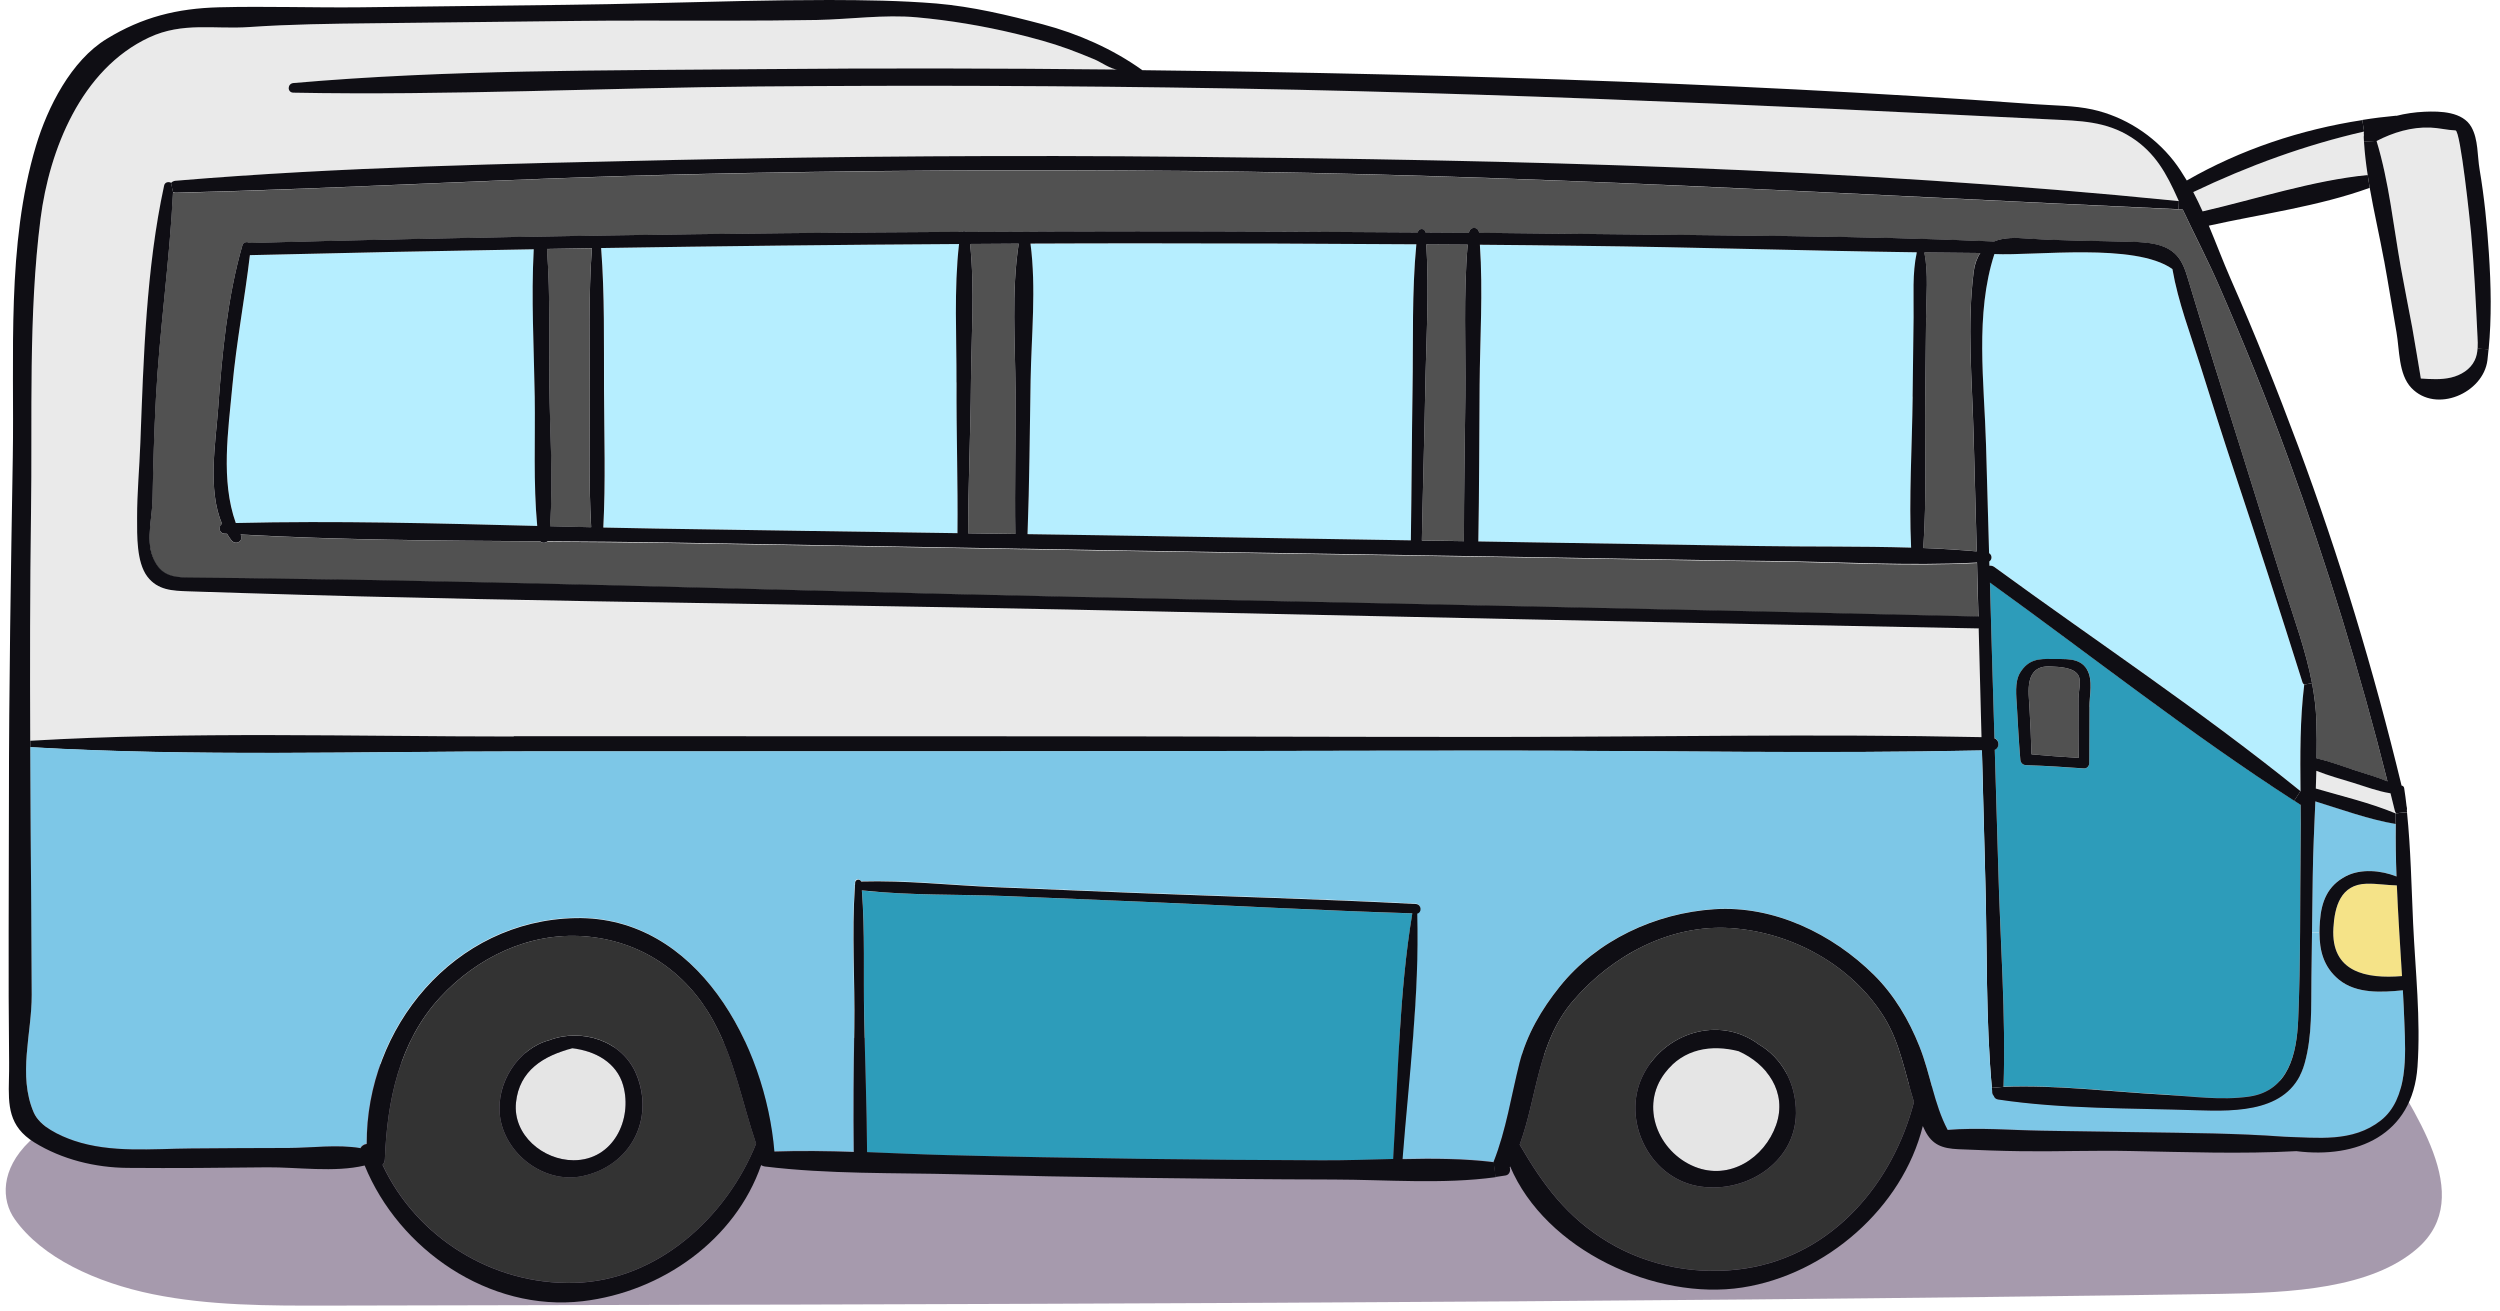 <svg width="185" height="97" viewBox="0 0 185 97" fill="none" xmlns="http://www.w3.org/2000/svg">
<g style="mix-blend-mode:multiply" opacity="0.5">
<path d="M175.863 77.538C178.552 82.215 183.321 88.495 178.89 92.378C175.49 95.357 169.541 95.668 164.274 95.749C117.597 96.438 70.91 96.524 24.224 96.615C19.88 96.625 15.479 96.625 11.296 95.769C7.112 94.913 3.103 93.067 1.091 90.221C-0.921 87.376 0.892 81.182 16.422 79.853C62.771 75.003 96.476 76.213 142.945 80.379C154.887 81.45 165.648 82.249 175.867 77.543L175.863 77.538Z" fill="#4E365B"/>
</g>
<path d="M27.542 1.722C24.543 1.755 21.482 1.793 18.483 1.999C15.886 2.181 13.54 1.602 11.03 2.774C6 5.127 3.649 11.081 3.001 16.174C2.087 23.334 2.402 30.775 2.295 37.982C2.213 43.597 2.213 49.207 2.237 54.816C14.12 54.123 26.125 54.501 38.027 54.501C50.09 54.501 62.152 54.501 74.214 54.511C86.281 54.511 98.343 54.558 110.406 54.558C122.487 54.558 134.564 54.314 146.646 54.573C146.597 52.583 146.544 50.589 146.491 48.595C146.476 47.901 146.452 47.212 146.438 46.519C146.423 46.519 146.409 46.529 146.389 46.529C123.953 46.117 101.511 45.605 79.075 45.132C67.37 44.888 55.666 44.726 43.967 44.52C38.23 44.415 32.494 44.305 26.763 44.161C23.895 44.085 21.027 44.013 18.164 43.917C16.761 43.874 15.359 43.831 13.956 43.783C12.786 43.74 11.693 43.712 10.919 42.693C10.106 41.622 10.164 39.642 10.159 38.36C10.159 36.505 10.334 34.654 10.401 32.803C10.633 26.533 10.822 19.89 12.162 13.745C12.21 13.496 12.486 13.448 12.674 13.549C12.747 13.463 12.858 13.396 12.998 13.381C25.269 12.348 37.64 12.119 49.949 11.841C62.553 11.559 75.162 11.483 87.766 11.607C112.239 11.841 136.905 12.425 161.261 14.888C161.232 14.83 161.203 14.773 161.179 14.706C160.357 12.865 159.52 11.301 157.745 10.163C155.859 8.958 153.934 8.943 151.782 8.838C149.32 8.714 146.849 8.589 144.382 8.475C138.535 8.192 132.692 7.92 126.84 7.666C115.145 7.169 103.446 6.762 91.737 6.557C91.384 6.547 91.035 6.542 90.682 6.538C79.191 6.342 67.699 6.303 56.208 6.399C44.726 6.495 33.22 7.078 21.738 6.858C21.264 6.849 21.279 6.179 21.738 6.145C33.167 5.146 44.736 5.222 56.208 5.117C65.049 5.036 73.89 5.05 82.731 5.146C82.262 5.146 81.474 4.586 81.029 4.4C80.381 4.127 79.728 3.869 79.07 3.625C77.798 3.161 76.507 2.817 75.191 2.496C72.782 1.918 70.335 1.506 67.868 1.282C65.475 1.062 62.906 1.43 60.483 1.478C56.14 1.559 51.787 1.526 47.444 1.526C45.843 1.526 44.242 1.526 42.641 1.55C37.616 1.602 32.591 1.664 27.566 1.722H27.542Z" fill="#EAEAEA"/>
<path d="M40.513 40.063C40.363 40.211 40.122 40.206 39.972 40.063C32.577 40.015 25.167 39.972 17.801 39.561C17.801 39.57 17.811 39.575 17.816 39.584C18.038 40.058 17.434 40.388 17.124 39.986C17.008 39.833 16.897 39.671 16.8 39.508C16.742 39.508 16.684 39.508 16.621 39.498C16.195 39.474 16.133 38.948 16.432 38.781C15.344 36.213 15.958 32.77 16.147 30.201C16.432 26.222 16.829 21.995 17.941 18.154C18.009 17.92 18.299 17.872 18.464 17.987C36.035 17.513 53.606 17.255 71.182 17.164C71.274 17.097 71.404 17.102 71.52 17.164C75.728 17.145 79.941 17.131 84.148 17.126C91.069 17.126 97.99 17.155 104.911 17.207C104.979 16.882 105.429 16.873 105.487 17.207C106.561 17.217 107.63 17.222 108.703 17.227C108.761 16.758 109.409 16.753 109.453 17.236C111.987 17.26 114.526 17.284 117.061 17.317C127.217 17.437 137.408 17.437 147.56 17.877C148.295 17.561 149.18 17.595 149.997 17.657C152.561 17.834 155.153 17.824 157.726 17.901C158.916 17.934 160.246 18.025 161.054 18.886C161.523 19.383 161.736 20.062 161.929 20.713C163.254 25.108 164.637 29.479 166.011 33.855C167.017 37.059 168.013 40.268 169.029 43.477C169.784 45.878 170.64 48.159 171.089 50.565C171.268 51.493 171.384 52.44 171.413 53.425C171.442 54.329 171.442 55.228 171.428 56.127C172.424 56.352 173.406 56.725 174.373 57.045C175.128 57.294 175.931 57.514 176.676 57.83C174.649 49.761 172.211 41.803 169.358 33.984C167.776 29.642 166.04 25.357 164.193 21.119C163.365 19.221 162.398 17.384 161.523 15.51C161.416 15.51 161.315 15.5 161.208 15.495C136.711 14.386 112.277 12.898 87.742 12.659C75.418 12.54 63.09 12.626 50.767 12.908C38.163 13.19 25.578 13.955 12.979 14.276C12.911 14.276 12.853 14.261 12.795 14.247C12.549 19.331 11.799 24.41 11.528 29.508C11.398 31.99 11.325 34.472 11.281 36.954C11.262 38.255 10.798 39.943 11.267 41.172C11.775 42.511 12.583 42.76 13.879 42.774C15.286 42.789 16.689 42.803 18.096 42.817C20.964 42.856 23.837 42.899 26.705 42.947C32.446 43.047 38.182 43.176 43.923 43.315C55.637 43.602 67.351 43.941 79.065 44.195C101.502 44.678 123.943 45.113 146.38 45.658C146.389 45.658 146.394 45.668 146.399 45.668C146.365 44.334 146.326 42.999 146.293 41.665C141.229 41.942 136.083 41.608 131.019 41.55C125.689 41.493 120.359 41.378 115.034 41.292C104.094 41.115 93.164 40.938 82.223 40.756C80.028 40.723 77.832 40.68 75.636 40.641C75.578 40.651 75.52 40.651 75.462 40.641C66.78 40.493 58.099 40.326 49.417 40.182C46.453 40.135 43.478 40.111 40.504 40.091L40.513 40.063Z" fill="#515151"/>
<path d="M18.497 18.881C18.111 22.124 17.496 25.328 17.197 28.59C16.897 31.866 16.326 35.534 17.453 38.704C24.872 38.523 32.32 38.724 39.759 38.92C39.469 35.754 39.623 32.502 39.575 29.336C39.522 25.72 39.309 22.061 39.502 18.451C32.499 18.57 25.496 18.714 18.497 18.886V18.881Z" fill="#B6EEFF"/>
<path d="M38.182 81.598C37.945 83.999 40.189 85.855 42.438 85.859C45.388 85.859 46.81 82.823 46.114 80.331C45.64 78.624 44.025 77.753 42.346 77.576C40.223 78.121 38.419 79.212 38.177 81.598H38.182Z" fill="#E5E5E5"/>
<path d="M40.489 18.699C40.717 21.961 40.62 25.266 40.649 28.527C40.678 31.961 40.939 35.505 40.697 38.944C41.713 38.968 42.728 38.991 43.744 39.02C43.551 35.629 43.652 32.219 43.643 28.829C43.633 25.347 43.551 21.846 43.797 18.374C42.69 18.389 41.582 18.417 40.475 18.432C40.484 18.456 40.489 18.479 40.489 18.508C40.504 18.585 40.499 18.647 40.489 18.704V18.699Z" fill="#515151"/>
<path d="M43.115 87.026C40.252 87.638 37.321 85.357 36.992 82.54C36.707 80.135 38.337 77.586 40.658 76.969C43.057 76.055 46.075 77.002 47.101 79.518C48.455 82.837 46.651 86.266 43.12 87.026H43.115ZM32.557 73.817C29.535 77.103 28.645 81.484 28.48 85.764C28.48 85.95 28.408 86.094 28.311 86.194C30.816 91.579 36.47 95.099 42.516 94.932C48.658 94.764 53.77 90.073 55.956 84.63C54.912 81.565 54.38 78.432 52.769 75.505C50.776 71.885 47.371 69.585 43.202 69.279C39.12 68.982 35.256 70.885 32.562 73.812L32.557 73.817Z" fill="#333333"/>
<path d="M44.494 18.355C44.76 21.832 44.692 25.337 44.706 28.824C44.716 32.219 44.827 35.644 44.653 39.039C45.969 39.068 47.279 39.092 48.59 39.116C56.014 39.235 63.438 39.34 70.862 39.455C70.901 35.739 70.775 32.019 70.794 28.303C70.809 24.926 70.606 21.425 70.983 18.059C62.152 18.111 53.33 18.212 44.498 18.355H44.494Z" fill="#B6EEFF"/>
<path d="M42.438 85.859C40.189 85.85 37.945 83.994 38.182 81.598C38.424 79.212 40.228 78.121 42.351 77.576C44.029 77.753 45.645 78.624 46.119 80.331C46.815 82.823 45.393 85.864 42.443 85.859H42.438ZM40.658 76.974C38.337 77.586 36.712 80.14 36.992 82.545C37.321 85.362 40.257 87.639 43.115 87.031C46.651 86.276 48.45 82.842 47.096 79.523C46.075 77.007 43.057 76.06 40.653 76.974H40.658Z" fill="#0F0E14"/>
<path d="M63.782 65.888C64.019 68.977 63.893 72.129 63.951 75.218C64.014 78.566 64.139 81.914 64.168 85.262C66.132 85.338 68.101 85.439 70.05 85.482C74.819 85.601 79.587 85.692 84.361 85.759C88.854 85.821 93.347 85.855 97.835 85.869C99.562 85.879 101.327 85.812 103.098 85.769C103.465 79.728 103.523 73.545 104.515 67.59C97.869 67.39 91.224 67.016 84.583 66.734C81.217 66.586 77.861 66.452 74.495 66.314C70.954 66.17 67.307 66.28 63.786 65.893L63.782 65.888Z" fill="#2D9CBA"/>
<path d="M71.849 28.303C71.825 32.023 71.646 35.744 71.641 39.46C72.802 39.474 73.967 39.493 75.133 39.513C75.085 35.983 75.181 32.454 75.152 28.924C75.128 25.39 74.833 21.54 75.389 18.025C74.19 18.025 72.99 18.039 71.786 18.049C72.139 21.411 71.873 24.926 71.849 28.298V28.303Z" fill="#515151"/>
<path d="M76.26 28.126C76.192 31.923 76.178 35.734 76.033 39.532C77.822 39.556 79.602 39.58 81.391 39.613C89.062 39.737 96.733 39.862 104.399 39.991C104.457 36.27 104.466 32.549 104.524 28.833C104.578 25.275 104.466 21.631 104.805 18.082C97.918 18.035 91.026 18.006 84.138 18.011C81.507 18.011 78.881 18.02 76.25 18.03C76.686 21.311 76.318 24.835 76.26 28.126Z" fill="#B6EEFF"/>
<path d="M105.468 28.824C105.4 32.55 105.284 36.27 105.216 39.996L108.331 40.044C108.331 36.471 108.399 32.903 108.437 29.331C108.476 25.62 108.287 21.803 108.611 18.097C107.591 18.087 106.565 18.082 105.545 18.078C105.767 21.636 105.53 25.271 105.468 28.824Z" fill="#515151"/>
<path d="M109.491 28.527C109.458 32.373 109.467 36.222 109.395 40.067C110.996 40.091 112.596 40.115 114.202 40.149C119.527 40.23 124.857 40.316 130.187 40.407C133.901 40.469 137.679 40.407 141.422 40.527C141.248 36.825 141.495 33.052 141.538 29.35C141.562 27.399 141.586 25.448 141.611 23.501C141.625 21.904 141.504 20.239 141.848 18.675C133.587 18.561 125.316 18.293 117.061 18.197C114.546 18.164 112.031 18.14 109.516 18.116C109.753 21.559 109.516 25.094 109.496 28.532L109.491 28.527Z" fill="#B6EEFF"/>
<path d="M132.9 82.378C132.861 86.137 128.992 88.423 125.568 87.758C121.989 87.065 120.011 82.866 121.539 79.657C123.063 76.457 127.193 75.08 130.148 77.284C131.821 78.265 132.919 80.121 132.9 82.378ZM128.064 68.676C123.57 68.384 119.3 70.713 116.451 74.004C113.757 77.112 113.772 81.106 112.456 84.702C114.197 87.691 115.958 90.092 119.024 91.928C122.032 93.731 125.689 94.401 129.152 93.865C135.667 92.861 140.077 87.533 141.635 81.546C140.972 79.432 140.614 77.194 139.439 75.29C137.045 71.416 132.586 68.973 128.064 68.676Z" fill="#333333"/>
<path d="M128.644 77.787C126.646 77.285 124.586 77.595 123.213 79.389C121.312 81.866 122.7 85.243 125.403 86.338C128.001 87.385 130.574 85.683 131.43 83.258C132.291 80.814 130.748 78.715 128.644 77.787Z" fill="#E5E5E5"/>
<path d="M132.9 82.378C132.92 80.121 131.822 78.265 130.148 77.284C127.193 75.08 123.063 76.457 121.539 79.657C120.011 82.861 121.989 87.065 125.568 87.758C128.992 88.423 132.862 86.137 132.9 82.378ZM128.644 77.787C130.748 78.715 132.291 80.814 131.43 83.258C130.574 85.683 127.996 87.385 125.404 86.338C122.705 85.243 121.312 81.866 123.213 79.389C124.586 77.595 126.647 77.284 128.644 77.787Z" fill="#0F0E14"/>
<path d="M142.53 23.496C142.51 25.443 142.486 27.394 142.467 29.345C142.423 33.056 142.583 36.844 142.322 40.55C143.647 40.598 144.962 40.684 146.278 40.799C146.201 37.887 146.123 34.974 146.041 32.062C145.934 28.087 145.552 23.994 146.055 20.062C146.113 19.584 146.273 19.116 146.539 18.719C145.161 18.709 143.782 18.695 142.399 18.675C142.704 20.244 142.544 21.904 142.525 23.496H142.53Z" fill="#515151"/>
<path d="M147.579 18.79C146.133 23.247 146.829 28.303 146.96 32.894C147.037 35.567 147.11 38.245 147.187 40.923C147.419 41.067 147.429 41.402 147.202 41.54C147.202 41.646 147.211 41.751 147.211 41.856C147.327 41.837 147.458 41.856 147.589 41.956C155.114 47.447 162.993 52.674 170.233 58.537C170.209 55.902 170.19 53.238 170.509 50.661C170.451 50.613 170.398 50.555 170.373 50.474C168.734 45.261 167.056 40.063 165.329 34.883C164.468 32.291 163.641 29.689 162.828 27.078C162.093 24.725 161.174 22.348 160.754 19.909C157.992 17.939 150.592 18.939 147.579 18.8V18.79Z" fill="#B6EEFF"/>
<path d="M153.847 50.077C153.571 49.365 152.362 49.35 151.724 49.317C149.755 49.216 150.128 51.297 150.176 52.277C150.239 53.458 150.302 54.64 150.331 55.821C151.497 55.931 152.662 56.012 153.833 56.084C153.784 56.084 153.808 52.047 153.808 51.679C153.808 51.254 153.997 50.469 153.847 50.077Z" fill="#515151"/>
<path d="M154.437 49.537C154.901 50.335 154.621 51.44 154.621 52.306C154.621 53.702 154.611 55.094 154.606 56.486C154.606 56.682 154.432 56.878 154.219 56.868C152.793 56.763 151.361 56.672 149.924 56.624C149.678 56.615 149.523 56.438 149.504 56.208C149.388 54.898 149.32 53.587 149.252 52.282C149.209 51.541 149.068 50.46 149.489 49.781C150.099 48.805 150.848 48.743 151.869 48.772C152.759 48.795 153.9 48.623 154.432 49.541L154.437 49.537ZM169.769 59.245C162.035 54.257 154.717 48.48 147.255 43.099C147.303 44.936 147.356 46.763 147.409 48.599C147.463 50.608 147.526 52.617 147.588 54.625C147.975 54.754 147.985 55.324 147.613 55.472C147.7 58.418 147.796 61.359 147.874 64.305C148.019 69.637 148.44 75.075 148.261 80.412C152.169 80.264 156.193 80.776 160.091 80.991C162.2 81.106 164.337 81.436 166.441 81.134C169.387 80.709 169.957 77.911 170.064 75.472C170.257 71.106 170.189 66.71 170.247 62.339C170.262 61.421 170.247 60.484 170.247 59.546C170.088 59.446 169.928 59.341 169.769 59.236V59.245Z" fill="#2D9CBA"/>
<path d="M151.724 49.317C152.362 49.35 153.571 49.364 153.847 50.077C153.997 50.469 153.808 51.254 153.808 51.679C153.808 52.047 153.789 56.079 153.832 56.084C152.667 56.012 151.501 55.931 150.331 55.821C150.302 54.64 150.239 53.458 150.176 52.277C150.128 51.301 149.755 49.216 151.724 49.317ZM154.616 52.306C154.616 51.44 154.901 50.335 154.432 49.537C153.9 48.623 152.754 48.791 151.869 48.767C150.848 48.738 150.099 48.795 149.489 49.776C149.068 50.455 149.209 51.536 149.252 52.277C149.325 53.587 149.393 54.898 149.504 56.203C149.518 56.433 149.678 56.615 149.925 56.62C151.361 56.667 152.788 56.758 154.219 56.863C154.432 56.878 154.601 56.682 154.606 56.481C154.606 55.089 154.621 53.697 154.621 52.301L154.616 52.306Z" fill="#0F0E14"/>
<path d="M12.984 14.261C25.583 13.946 38.172 13.181 50.772 12.894C63.09 12.611 75.423 12.525 87.747 12.645C112.282 12.889 136.716 14.371 161.213 15.481L161.242 14.883C136.886 12.42 112.219 11.837 87.747 11.602C75.143 11.478 62.534 11.555 49.93 11.837C37.621 12.114 25.249 12.344 12.979 13.377C12.834 13.391 12.728 13.458 12.655 13.544L12.8 14.228C12.853 14.242 12.916 14.257 12.984 14.257V14.261Z" fill="#0F0E14"/>
<path d="M104.403 39.986C96.737 39.862 89.067 39.737 81.396 39.608C79.607 39.58 77.827 39.556 76.037 39.527C76.182 35.734 76.197 31.923 76.265 28.121C76.323 24.826 76.69 21.306 76.255 18.025C78.886 18.011 81.512 18.011 84.143 18.006C91.03 18.006 97.922 18.03 104.81 18.078C104.471 21.626 104.587 25.27 104.529 28.829C104.471 32.549 104.461 36.27 104.403 39.986ZM108.331 40.048L105.216 40.001C105.284 36.275 105.4 32.554 105.467 28.829C105.53 25.275 105.767 21.641 105.545 18.082C106.565 18.092 107.591 18.097 108.611 18.102C108.287 21.808 108.476 25.624 108.437 29.336C108.398 32.903 108.331 36.476 108.331 40.048ZM141.538 29.35C141.495 33.051 141.253 36.825 141.422 40.526C137.679 40.412 133.901 40.469 130.187 40.407C124.857 40.316 119.527 40.23 114.202 40.149C112.596 40.12 110.996 40.096 109.395 40.067C109.467 36.222 109.458 32.372 109.491 28.527C109.516 25.089 109.748 21.555 109.511 18.111C112.026 18.13 114.541 18.159 117.056 18.192C125.316 18.288 133.582 18.556 141.843 18.671C141.499 20.239 141.625 21.904 141.606 23.496C141.582 25.443 141.557 27.394 141.533 29.345L141.538 29.35ZM146.278 40.804C144.962 40.689 143.647 40.603 142.322 40.555C142.583 36.849 142.423 33.061 142.467 29.35C142.486 27.399 142.51 25.447 142.53 23.501C142.544 21.908 142.708 20.249 142.404 18.68C143.787 18.695 145.165 18.714 146.544 18.723C146.283 19.12 146.123 19.594 146.06 20.067C145.552 23.998 145.939 28.092 146.046 32.066C146.128 34.979 146.205 37.891 146.283 40.804H146.278ZM43.802 18.369C43.55 21.841 43.638 25.347 43.647 28.824C43.657 32.219 43.555 35.629 43.749 39.015C42.733 38.991 41.717 38.967 40.702 38.939C40.948 35.5 40.687 31.961 40.653 28.523C40.624 25.256 40.721 21.951 40.494 18.695C40.508 18.637 40.508 18.575 40.494 18.498C40.494 18.475 40.484 18.451 40.479 18.422C41.587 18.408 42.694 18.379 43.802 18.365V18.369ZM70.785 28.303C70.766 32.019 70.891 35.739 70.853 39.455C63.428 39.34 56.004 39.24 48.58 39.116C47.27 39.097 45.959 39.068 44.644 39.039C44.822 35.644 44.706 32.224 44.697 28.824C44.682 25.337 44.75 21.832 44.484 18.355C53.315 18.212 62.137 18.111 70.969 18.058C70.587 21.425 70.794 24.926 70.78 28.303H70.785ZM71.849 28.303C71.873 24.931 72.139 21.421 71.786 18.054C72.99 18.044 74.19 18.035 75.389 18.03C74.838 21.545 75.128 25.395 75.152 28.929C75.176 32.459 75.08 35.988 75.133 39.517C73.967 39.498 72.802 39.479 71.641 39.465C71.641 35.749 71.825 32.023 71.849 28.307V28.303ZM39.754 38.92C32.32 38.728 24.867 38.523 17.448 38.704C16.321 35.538 16.892 31.866 17.192 28.59C17.491 25.328 18.11 22.124 18.492 18.881C25.491 18.709 32.494 18.566 39.497 18.446C39.304 22.057 39.512 25.72 39.57 29.331C39.618 32.497 39.459 35.749 39.754 38.915V38.92ZM38.027 54.501C26.125 54.501 14.12 54.118 2.237 54.816V55.295C14.401 56.007 26.686 55.61 38.869 55.61C50.931 55.61 62.993 55.61 75.06 55.601C87.123 55.601 99.185 55.553 111.247 55.553C123.063 55.553 134.859 55.792 146.665 55.539C146.747 58.738 146.829 61.942 146.916 65.147C147.061 70.235 146.94 75.439 147.4 80.503L148.261 80.427C148.44 75.089 148.014 69.652 147.874 64.319C147.792 61.373 147.7 58.432 147.613 55.486C147.985 55.338 147.975 54.769 147.589 54.64C147.53 52.631 147.468 50.622 147.41 48.614C147.356 46.777 147.303 44.95 147.255 43.114C154.718 48.494 162.035 54.271 169.769 59.259L170.238 58.547C162.998 52.684 155.114 47.461 147.593 41.966C147.463 41.87 147.337 41.846 147.216 41.866C147.216 41.76 147.216 41.655 147.206 41.55C147.429 41.407 147.424 41.072 147.192 40.933C147.115 38.26 147.042 35.581 146.965 32.903C146.834 28.312 146.138 23.257 147.584 18.8C150.597 18.943 157.997 17.944 160.758 19.909C161.179 22.344 162.098 24.725 162.833 27.078C163.651 29.685 164.473 32.291 165.334 34.883C167.06 40.067 168.739 45.266 170.378 50.474C170.402 50.555 170.456 50.617 170.514 50.66L171.089 50.555C170.634 48.15 169.783 45.864 169.029 43.468C168.013 40.264 167.017 37.054 166.011 33.845C164.637 29.47 163.249 25.103 161.929 20.703C161.735 20.053 161.523 19.374 161.053 18.876C160.246 18.015 158.92 17.925 157.726 17.891C155.153 17.815 152.56 17.824 149.997 17.647C149.175 17.59 148.295 17.556 147.56 17.867C137.408 17.427 127.217 17.427 117.061 17.308C114.526 17.279 111.987 17.255 109.453 17.226C109.409 16.743 108.766 16.748 108.703 17.217C107.629 17.207 106.56 17.203 105.487 17.198C105.434 16.858 104.979 16.868 104.911 17.198C97.99 17.15 91.064 17.116 84.148 17.116C79.94 17.116 75.728 17.131 71.52 17.155C71.404 17.097 71.273 17.093 71.181 17.155C53.605 17.245 36.035 17.504 18.463 17.977C18.299 17.863 18.009 17.91 17.941 18.145C16.829 21.985 16.432 26.213 16.147 30.192C15.963 32.76 15.344 36.208 16.432 38.771C16.132 38.939 16.195 39.465 16.621 39.489C16.679 39.489 16.737 39.498 16.8 39.498C16.896 39.666 17.008 39.824 17.124 39.977C17.438 40.378 18.043 40.048 17.815 39.575C17.815 39.565 17.806 39.56 17.801 39.551C25.167 39.962 32.576 40.005 39.971 40.053C40.121 40.201 40.363 40.201 40.513 40.053C43.488 40.072 46.462 40.096 49.427 40.144C58.108 40.292 66.79 40.455 75.471 40.603C75.529 40.617 75.588 40.617 75.645 40.603C77.841 40.641 80.042 40.684 82.233 40.718C93.173 40.9 104.103 41.077 115.044 41.254C120.369 41.34 125.698 41.454 131.028 41.512C136.092 41.564 141.238 41.899 146.302 41.627C146.336 42.961 146.375 44.295 146.408 45.629C146.399 45.629 146.394 45.629 146.389 45.62C123.953 45.075 101.511 44.639 79.075 44.156C67.361 43.908 55.651 43.568 43.932 43.276C38.192 43.138 32.456 43.009 26.715 42.908C23.846 42.86 20.974 42.817 18.106 42.779C16.698 42.765 15.296 42.75 13.888 42.736C12.592 42.722 11.784 42.473 11.276 41.134C10.812 39.905 11.276 38.217 11.291 36.916C11.335 34.434 11.407 31.952 11.538 29.47C11.808 24.376 12.558 19.292 12.805 14.209L12.66 13.525C12.476 13.424 12.2 13.477 12.147 13.721C10.812 19.866 10.623 26.509 10.386 32.779C10.319 34.63 10.14 36.481 10.145 38.336C10.145 39.618 10.096 41.603 10.904 42.669C11.678 43.688 12.771 43.716 13.941 43.76C15.344 43.807 16.747 43.85 18.149 43.893C21.012 43.984 23.88 44.061 26.748 44.137C32.48 44.281 38.216 44.391 43.952 44.496C55.656 44.706 67.361 44.869 79.06 45.108C101.497 45.582 123.938 46.093 146.375 46.505C146.389 46.505 146.404 46.495 146.423 46.495C146.437 47.188 146.462 47.877 146.476 48.571C146.529 50.565 146.583 52.559 146.631 54.549C134.549 54.29 122.477 54.534 110.391 54.534C98.329 54.534 86.266 54.486 74.199 54.486C62.137 54.486 50.075 54.477 38.013 54.477L38.027 54.501Z" fill="#0F0E14"/>
<path d="M177.807 73.277C176.235 73.435 174.359 73.545 173.067 72.483C171.941 71.55 171.636 70.345 171.636 69.006L171.084 68.996C171.07 70.116 171.06 71.235 171.041 72.354C171.012 74.472 171.113 76.62 170.538 78.681C169.537 82.296 165.581 82.249 162.509 82.148C157.692 81.986 152.628 82.072 147.86 81.354C147.681 81.326 147.584 81.225 147.54 81.096C147.482 81.034 147.434 80.948 147.424 80.843C147.41 80.728 147.405 80.608 147.395 80.493C146.941 75.429 147.057 70.226 146.912 65.137C146.825 61.933 146.742 58.729 146.66 55.529C134.854 55.783 123.053 55.544 111.242 55.544C99.18 55.544 87.118 55.591 75.056 55.591C62.989 55.591 50.926 55.591 38.864 55.601C26.681 55.601 14.396 55.998 2.232 55.285C2.242 57.404 2.252 59.527 2.266 61.651C2.295 65.639 2.324 69.623 2.344 73.612C2.358 76.452 1.299 79.561 2.494 82.316C2.953 83.373 4.409 84.037 5.468 84.401C8.21 85.333 11.267 85.003 14.116 84.98C16.534 84.965 18.957 84.941 21.375 84.941C23.029 84.941 24.949 84.669 26.652 84.951C26.734 84.769 26.918 84.654 27.121 84.626C27.078 76.027 33.583 68.083 42.578 67.911C51.584 67.739 56.638 77.347 57.286 85.19C59.235 85.118 61.199 85.152 63.163 85.219C63.129 82.158 63.148 79.102 63.201 76.041C63.25 72.564 63.008 69.04 63.245 65.572C63.235 65.515 63.235 65.457 63.259 65.4C63.259 65.362 63.259 65.319 63.259 65.285C63.279 65.017 63.612 64.998 63.704 65.204C66.998 65.108 70.355 65.486 73.643 65.625C77.01 65.768 80.366 65.907 83.732 66.041C90.736 66.318 97.753 66.5 104.752 66.868C105.182 66.892 105.221 67.485 104.858 67.581V67.595C105.027 73.612 104.239 79.738 103.77 85.749C106.043 85.702 108.316 85.706 110.522 85.974C111.465 83.593 111.818 81.101 112.447 78.633C112.979 76.538 114.077 74.673 115.426 72.99C118.173 69.561 122.492 67.557 126.855 67.27C131.275 66.983 135.604 69.102 138.67 72.129C140.174 73.616 141.258 75.458 142.036 77.414C142.868 79.504 143.091 81.641 144.126 83.602C146.413 83.411 148.793 83.621 151.081 83.659C153.562 83.698 156.043 83.741 158.524 83.774C162.016 83.832 165.532 83.846 169.019 84.104C171.496 84.176 174.098 84.549 176.182 82.904C178.209 81.307 178.015 78.05 177.928 75.764C177.899 74.936 177.856 74.104 177.812 73.267L177.807 73.277Z" fill="#7DC7E7"/>
<path d="M171.67 68.179C171.781 66.706 172.245 65.534 173.599 64.831C174.692 64.267 176.182 64.391 177.338 64.855C177.29 63.554 177.265 62.258 177.285 60.962C175.278 60.623 173.285 59.891 171.336 59.288C171.258 61.139 171.167 62.99 171.142 64.841C171.128 66.223 171.108 67.61 171.089 68.992L171.64 69.001C171.64 68.729 171.655 68.456 171.674 68.174L171.67 68.179Z" fill="#7DC7E7"/>
<path d="M177.367 65.52C176.622 65.505 175.887 65.371 175.137 65.395C173.183 65.443 172.767 67.117 172.676 68.666C172.472 71.952 175.104 72.454 177.754 72.229C177.618 69.996 177.469 67.758 177.372 65.52H177.367Z" fill="#F5E388"/>
<path d="M174.939 9.718C170.567 10.722 166.398 12.243 162.296 14.199C162.543 14.663 162.775 15.141 162.988 15.629C166.949 14.716 171.128 13.338 175.205 12.937C175.079 12.119 174.983 11.296 174.934 10.483C174.925 10.364 174.92 10.244 174.915 10.124C174.915 10.077 174.925 10.038 174.929 10C174.91 9.909 174.915 9.814 174.939 9.718Z" fill="#EAEAEA"/>
<path d="M171.37 58.336C173.333 58.915 175.408 59.393 177.29 60.182C177.29 60.173 177.29 60.168 177.29 60.168V60.149C177.251 60.101 177.227 60.048 177.207 59.982C177.101 59.551 176.99 59.121 176.888 58.69C175.945 58.542 175.031 58.193 174.122 57.911C173.217 57.638 172.289 57.375 171.399 57.026C171.389 57.466 171.379 57.901 171.36 58.336H171.37Z" fill="#EAEAEA"/>
<path d="M63.782 65.888C67.303 66.275 70.949 66.17 74.49 66.309C77.856 66.447 81.213 66.586 84.579 66.73C91.224 67.012 97.865 67.385 104.51 67.586C103.523 73.54 103.46 79.728 103.093 85.764C101.323 85.807 99.557 85.874 97.831 85.864C93.343 85.85 88.849 85.816 84.356 85.754C79.583 85.687 74.814 85.601 70.045 85.477C68.091 85.429 66.127 85.329 64.164 85.257C64.14 81.909 64.014 78.561 63.946 75.214C63.888 72.119 64.014 68.968 63.777 65.883L63.782 65.888ZM26.657 84.96C24.959 84.678 23.034 84.946 21.38 84.951C18.957 84.951 16.539 84.97 14.12 84.989C11.272 85.008 8.215 85.338 5.473 84.41C4.414 84.047 2.958 83.382 2.498 82.325C1.304 79.566 2.358 76.462 2.348 73.621C2.334 69.633 2.3 65.649 2.271 61.66C2.257 59.537 2.247 57.413 2.237 55.295V54.816C2.213 49.207 2.218 43.597 2.295 37.982C2.402 30.775 2.087 23.334 3.001 16.174C3.654 11.086 6 5.127 11.03 2.774C13.535 1.602 15.886 2.186 18.483 1.999C21.482 1.793 24.538 1.755 27.542 1.722C32.567 1.664 37.592 1.607 42.617 1.55C44.218 1.53 45.819 1.526 47.42 1.526C51.763 1.526 56.116 1.554 60.459 1.478C62.882 1.43 65.45 1.062 67.844 1.282C70.311 1.506 72.758 1.918 75.167 2.496C76.482 2.817 77.774 3.161 79.046 3.625C79.704 3.869 80.361 4.127 81.004 4.4C81.45 4.586 82.238 5.146 82.707 5.146C73.871 5.05 65.03 5.036 56.184 5.117C44.711 5.222 33.142 5.146 21.714 6.145C21.254 6.184 21.24 6.853 21.714 6.858C33.191 7.078 44.697 6.495 56.184 6.399C67.675 6.303 79.167 6.342 90.658 6.538C91.011 6.547 91.359 6.552 91.713 6.557C103.422 6.767 115.121 7.169 126.816 7.666C132.663 7.915 138.511 8.188 144.358 8.475C146.825 8.589 149.296 8.714 151.758 8.838C153.91 8.943 155.835 8.958 157.721 10.163C159.496 11.301 160.333 12.865 161.155 14.706C161.179 14.768 161.208 14.826 161.237 14.888L161.208 15.486C161.315 15.486 161.416 15.495 161.523 15.5C162.403 17.375 163.365 19.211 164.192 21.11C166.04 25.347 167.776 29.632 169.358 33.975C172.211 41.794 174.644 49.757 176.675 57.82C175.931 57.504 175.128 57.279 174.373 57.036C173.406 56.715 172.424 56.342 171.428 56.117C171.442 55.213 171.442 54.314 171.413 53.415C171.384 52.435 171.263 51.483 171.089 50.555L170.514 50.66C170.195 53.238 170.214 55.902 170.238 58.537L169.769 59.25C169.924 59.355 170.088 59.46 170.248 59.561C170.257 60.498 170.262 61.431 170.248 62.354C170.19 66.725 170.257 71.12 170.064 75.486C169.958 77.925 169.387 80.723 166.441 81.149C164.342 81.45 162.2 81.125 160.091 81.005C156.193 80.79 152.169 80.273 148.261 80.427L147.4 80.503C147.41 80.618 147.415 80.737 147.429 80.852C147.444 80.962 147.487 81.043 147.545 81.106C147.589 81.235 147.685 81.335 147.864 81.364C152.633 82.081 157.697 81.995 162.514 82.158C165.581 82.258 169.537 82.306 170.543 78.691C171.118 76.629 171.017 74.482 171.046 72.363C171.06 71.244 171.075 70.125 171.089 69.006C171.109 67.624 171.128 66.237 171.143 64.855C171.167 63.004 171.259 61.153 171.336 59.302C173.29 59.905 175.278 60.637 177.285 60.976V60.197C175.403 59.408 173.333 58.925 171.37 58.351C171.384 57.911 171.399 57.475 171.409 57.04C172.298 57.389 173.227 57.653 174.131 57.925C175.041 58.207 175.955 58.556 176.898 58.705C177.004 59.135 177.116 59.566 177.217 59.996C177.232 60.063 177.261 60.115 177.299 60.163V60.182L178.122 60.101C178.122 60.053 178.112 60.001 178.107 59.953C178.122 59.895 178.122 59.824 178.107 59.752C178.097 59.714 178.093 59.675 178.083 59.637C178.035 59.197 177.976 58.757 177.909 58.327C177.894 58.207 177.812 58.145 177.715 58.131C175.655 49.618 173.121 41.21 170.059 32.994C168.507 28.833 166.857 24.697 165.063 20.627C164.512 19.369 164.009 18.025 163.452 16.7C167.336 15.835 171.607 15.266 175.36 13.898L175.21 12.951C171.138 13.353 166.954 14.73 162.993 15.643C162.775 15.16 162.543 14.677 162.301 14.213C166.403 12.257 170.567 10.737 174.944 9.732L174.813 8.886C170.262 9.584 165.813 11.062 161.823 13.357C161.518 12.851 161.203 12.353 160.841 11.894C159.356 10.005 157.204 8.623 154.839 8.101C153.48 7.805 152.038 7.815 150.65 7.714C149.088 7.599 147.516 7.489 145.949 7.384C140.126 6.997 134.298 6.672 128.47 6.404C116.809 5.859 105.139 5.529 93.468 5.323C92.535 5.309 91.606 5.289 90.668 5.275C88.622 5.242 86.581 5.218 84.535 5.194C82.339 3.62 79.776 2.492 77.159 1.798C74.577 1.114 71.955 0.488 69.286 0.258C66.65 0.043 63.999 0.005 61.344 0C56.986 0 52.638 0.129 48.286 0.234C46.119 0.287 43.947 0.335 41.785 0.359C36.76 0.416 31.735 0.478 26.71 0.54C23.208 0.579 19.707 0.45 16.205 0.54C13.105 0.622 10.532 1.263 7.891 2.879C5.26 4.486 3.519 7.939 2.663 10.789C0.462 18.13 1.072 26.294 0.946 33.865C0.806 42.33 0.661 50.79 0.661 59.255C0.661 65.706 0.602 72.158 0.675 78.609C0.675 79.054 0.675 79.48 0.661 79.886C0.617 81.804 0.622 83.349 2.542 84.54C4.588 85.802 7.04 86.405 9.444 86.424C12.882 86.452 16.331 86.424 19.779 86.381C21.96 86.362 24.756 86.782 26.986 86.247C29.505 92.445 36.194 97.098 43.111 96.29C49.006 95.601 54.413 91.732 56.324 86.218C56.396 86.266 56.483 86.304 56.59 86.319C61.301 86.897 66.156 86.778 70.901 86.897C75.389 87.012 79.882 87.098 84.371 87.16C89.144 87.227 93.913 87.275 98.687 87.285C102.604 87.294 106.778 87.648 110.681 87.112L110.541 86.003C108.34 85.735 106.067 85.725 103.789 85.778C104.258 79.762 105.047 73.64 104.878 67.624V67.61C105.24 67.519 105.202 66.926 104.771 66.897C97.773 66.529 90.755 66.347 83.752 66.07C80.385 65.936 77.029 65.797 73.663 65.653C70.374 65.515 67.013 65.137 63.724 65.233C63.637 65.027 63.303 65.051 63.279 65.314C63.279 65.352 63.279 65.395 63.279 65.429C63.259 65.481 63.259 65.543 63.264 65.601C63.027 69.068 63.274 72.593 63.221 76.07C63.172 79.13 63.148 82.186 63.182 85.247C61.223 85.18 59.255 85.147 57.306 85.219C56.658 77.38 51.603 67.772 42.598 67.94C33.602 68.112 27.097 76.051 27.14 84.654C26.937 84.683 26.753 84.802 26.671 84.979L26.657 84.96ZM28.311 86.194C28.407 86.094 28.475 85.95 28.48 85.764C28.645 81.479 29.534 77.098 32.557 73.817C35.256 70.885 39.116 68.987 43.198 69.283C47.371 69.59 50.776 71.89 52.764 75.51C54.375 78.437 54.907 81.565 55.951 84.635C53.765 90.078 48.653 94.769 42.511 94.936C36.465 95.104 30.811 91.579 28.306 86.199L28.311 86.194Z" fill="#0F0E14"/>
<path d="M141.635 81.55C140.078 87.538 135.667 92.866 129.152 93.87C125.689 94.406 122.033 93.731 119.024 91.933C115.958 90.097 114.197 87.696 112.456 84.707C113.772 81.111 113.757 77.117 116.451 74.009C119.295 70.718 123.571 68.389 128.064 68.681C132.581 68.977 137.045 71.421 139.439 75.295C140.614 77.198 140.972 79.437 141.635 81.55ZM177.29 60.967C177.275 62.263 177.29 63.559 177.343 64.86C176.187 64.396 174.697 64.272 173.604 64.836C172.245 65.539 171.781 66.71 171.674 68.183C171.655 68.466 171.641 68.738 171.641 69.011C171.641 70.35 171.945 71.555 173.072 72.488C174.364 73.549 176.24 73.439 177.812 73.282C177.86 74.119 177.899 74.951 177.928 75.778C178.015 78.059 178.209 81.321 176.182 82.918C174.098 84.559 171.496 84.19 169.019 84.119C165.532 83.86 162.016 83.846 158.524 83.789C156.043 83.75 153.562 83.707 151.081 83.674C148.793 83.636 146.413 83.425 144.126 83.617C143.096 81.656 142.868 79.518 142.036 77.428C141.258 75.477 140.174 73.635 138.67 72.143C135.604 69.111 131.28 66.993 126.855 67.284C122.492 67.571 118.173 69.58 115.426 73.004C114.077 74.683 112.979 76.553 112.447 78.647C111.823 81.115 111.465 83.607 110.522 85.989L110.662 87.098C110.918 87.065 111.17 87.022 111.421 86.983C111.702 86.936 111.803 86.62 111.721 86.381C111.731 86.357 111.736 86.333 111.75 86.314C114.357 92.488 122.511 96.271 128.929 95.276C135.12 94.32 140.789 89.379 142.288 83.325C142.341 83.44 142.399 83.564 142.457 83.679C142.989 84.721 143.729 84.989 144.919 85.042C146.467 85.109 148.053 85.171 149.605 85.19C152.299 85.223 154.993 85.118 157.687 85.176C161.755 85.252 165.856 85.405 169.928 85.185C174.378 85.749 178.533 84.028 178.895 78.934C179.142 75.429 178.736 71.842 178.571 68.341C178.446 65.611 178.397 62.837 178.117 60.106L177.294 60.187C177.294 60.187 177.294 60.197 177.294 60.202V60.981L177.29 60.967ZM175.137 65.395C175.892 65.376 176.627 65.505 177.367 65.52C177.459 67.758 177.614 70.001 177.749 72.23C175.104 72.45 172.472 71.947 172.671 68.667C172.763 67.117 173.183 65.443 175.133 65.395H175.137Z" fill="#0F0E14"/>
<path d="M175.863 10.431C176.787 13.434 177.111 16.72 177.662 19.804C177.928 21.291 178.233 22.774 178.508 24.262C178.581 24.639 179.142 28.016 179.142 28.016C179.887 28.064 180.646 28.116 181.376 27.944C182.102 27.772 182.808 27.346 183.127 26.672C183.263 26.39 183.316 26.093 183.34 25.782C183.359 25.495 183.34 25.199 183.33 24.907C183.205 22.329 183.084 19.756 182.852 17.198C182.789 16.519 182.078 9.656 181.705 9.641C181.091 9.622 180.467 9.46 179.853 9.431C178.446 9.374 177.091 9.79 175.858 10.426L175.863 10.431Z" fill="#EAEAEA"/>
<path d="M176.424 19.278C176.748 21.043 177.024 22.812 177.338 24.577C177.57 25.873 177.478 27.691 178.441 28.704C180.259 30.617 183.766 29.096 184.07 26.653C184.104 26.385 184.133 26.117 184.153 25.854L183.34 25.777C183.321 26.088 183.263 26.39 183.127 26.667C182.808 27.341 182.107 27.767 181.376 27.939C180.646 28.111 179.887 28.059 179.142 28.011C179.142 28.011 178.581 24.634 178.508 24.257C178.233 22.769 177.928 21.287 177.662 19.799C177.111 16.715 176.782 13.429 175.863 10.426L174.934 10.478C174.983 11.291 175.079 12.114 175.205 12.932L175.355 13.879C175.674 15.691 176.095 17.504 176.419 19.273L176.424 19.278Z" fill="#0F0E14"/>
<path d="M177.319 8.561C176.482 8.637 175.64 8.742 174.809 8.876L174.939 9.723C174.915 9.814 174.91 9.909 174.929 10.005C174.92 10.043 174.915 10.086 174.915 10.129C174.915 10.249 174.929 10.368 174.934 10.488L175.863 10.435C177.096 9.799 178.45 9.383 179.858 9.441C180.472 9.464 181.096 9.627 181.71 9.651C182.083 9.665 182.794 16.528 182.857 17.207C183.089 19.771 183.21 22.339 183.335 24.917C183.35 25.204 183.364 25.5 183.345 25.792L184.158 25.868C184.385 23.487 184.336 21.143 184.177 18.728C184.041 16.657 183.838 14.586 183.49 12.54C183.316 11.521 183.403 10.335 182.886 9.407C182.247 8.259 180.588 8.216 179.413 8.269C178.692 8.302 177.996 8.403 177.319 8.575V8.561Z" fill="#0F0E14"/>
</svg>

